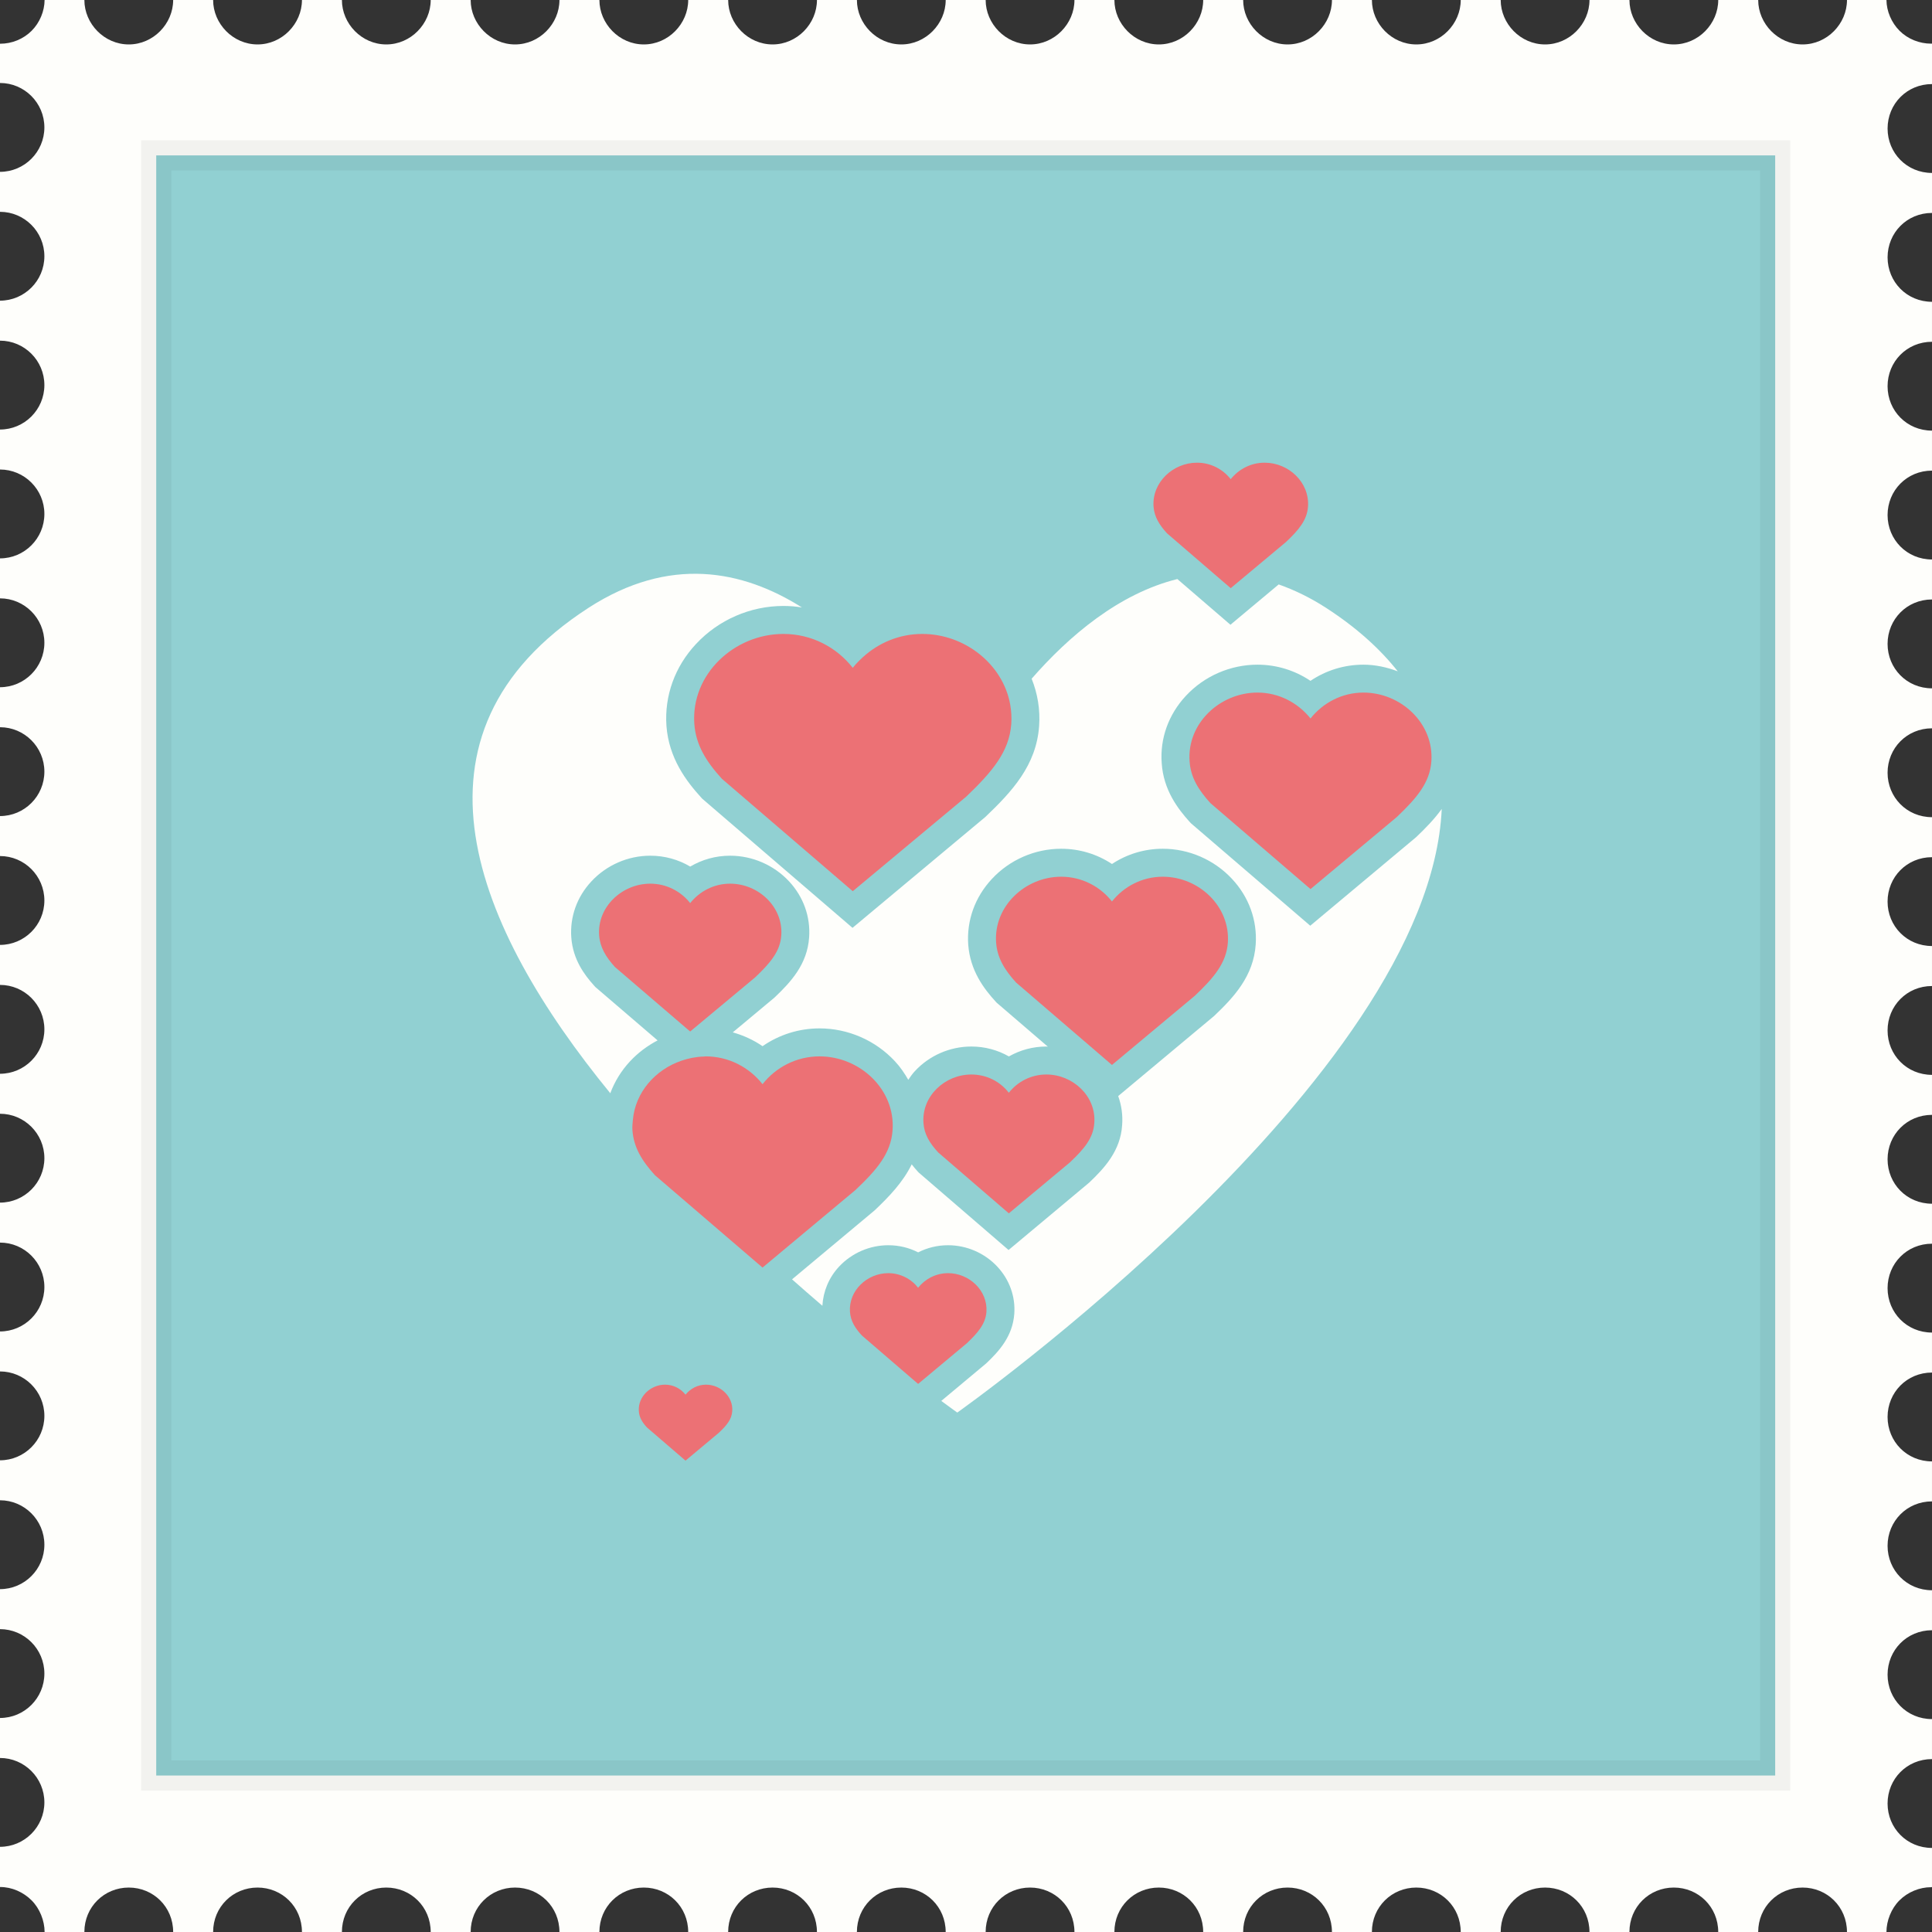 <?xml version="1.0" encoding="utf-8"?>
<!-- Generator: Adobe Illustrator 17.1.0, SVG Export Plug-In . SVG Version: 6.00 Build 0)  -->
<!DOCTYPE svg PUBLIC "-//W3C//DTD SVG 1.1//EN" "http://www.w3.org/Graphics/SVG/1.1/DTD/svg11.dtd">
<svg version="1.1" id="love-stamp-11" xmlns="http://www.w3.org/2000/svg" xmlns:xlink="http://www.w3.org/1999/xlink" x="0px"
	 y="0px" viewBox="0 0 1009.996 1009.996" enable-background="new 0 0 1009.996 1009.996" xml:space="preserve">
<rect x="0" y="0" width="1009.996" height="1009.996" fill="#333333" stroke="none"/>
<g id="love-stamp-11-stamp">
	<path fill="#FEFEFB" d="M986.777,134.535c0-12.822,10.08-23.218,23.219-23.218V90.407
		c-13.139,0-23.219-10.396-23.219-23.218c0-12.832,10.08-23.238,23.219-23.238V22.814c0,0-0.355,0.01-0.435,0.01
		c-6.115,0-12.19-2.397-16.511-6.717c-4.261-4.271-6.806-10.268-6.865-16.107h-20.634
		c0,12.408-10.396,23.228-23.218,23.228c-12.803,0-23.198-10.82-23.198-23.228h-20.891
		c0,12.408-10.396,23.228-23.218,23.228c-12.822,0-23.198-10.82-23.198-23.228H830.938
		c0,12.408-10.396,23.228-23.218,23.228c-12.822,0-23.198-10.82-23.198-23.228h-20.891
		c0,12.408-10.396,23.228-23.218,23.228c-12.822,0-23.219-10.82-23.219-23.228h-20.89
		c0,12.408-10.376,23.228-23.198,23.228c-12.822,0-23.219-10.82-23.219-23.228h-20.89
		c0,12.408-10.376,23.228-23.198,23.228S582.582,12.408,582.582,0h-20.89c0,12.408-10.396,23.228-23.198,23.228
		c-12.822,0-23.219-10.82-23.219-23.228h-20.89c0,12.408-10.396,23.228-23.198,23.228
		c-12.822,0-23.218-10.82-23.218-23.228h-20.89c0,12.408-10.396,23.228-23.198,23.228
		c-12.822,0-23.218-10.82-23.218-23.228h-20.89c0,12.408-10.396,23.228-23.218,23.228
		C323.751,23.228,313.355,12.408,313.355,0h-20.89c0,12.408-10.396,23.228-23.218,23.228
		c-12.802,0-23.198-10.82-23.198-23.228h-20.891c0,12.408-10.396,23.228-23.218,23.228
		c-12.822,0-23.198-10.82-23.198-23.228h-20.891c0,12.408-10.396,23.228-23.218,23.228S111.415,12.408,111.415,0
		H90.525c0,12.408-10.396,23.228-23.198,23.228C54.504,23.228,44.109,12.408,44.109,0h-20.792
		c-0.059,5.839-2.525,11.836-6.786,16.107c-4.32,4.32-10.317,6.756-16.432,6.756C0.079,22.863,0,22.824,0,22.824
		v20.555c12.763,0,23.199,10.396,23.199,23.218c0,12.832-10.435,23.238-23.199,23.238v20.9
		c12.763,0,23.199,10.396,23.199,23.227c0,12.822-10.435,23.218-23.199,23.218v20.91
		c12.763,0,23.199,10.396,23.199,23.229S12.763,224.546,0,224.546v20.9c12.763,0,23.199,10.405,23.199,23.228
		c0,12.822-10.435,23.229-23.199,23.229v20.9c12.763,0,23.199,10.396,23.199,23.228S12.763,359.258,0,359.258v20.91
		c12.763,0,23.199,10.396,23.199,23.218c0,12.832-10.435,23.228-23.199,23.228v20.9
		c12.763,0,23.199,10.406,23.199,23.238c0,12.822-10.435,23.218-23.199,23.218v20.91
		c12.763,0,23.199,10.396,23.199,23.229c0,12.822-10.435,23.228-23.199,23.228v20.9
		c12.763,0,23.199,10.396,23.199,23.227c0,12.822-10.435,23.229-23.199,23.229v20.9
		c12.763,0,23.199,10.396,23.199,23.227c0,12.822-10.435,23.228-23.199,23.228v20.9
		c12.763,0,23.199,10.406,23.199,23.227c0,12.832-10.435,23.229-23.199,23.229v20.899
		c12.763,0,23.199,10.406,23.199,23.229c0,12.832-10.435,23.227-23.199,23.227v20.91
		c12.763,0,23.199,10.396,23.199,23.227c0,12.822-10.435,23.219-23.199,23.219v20.91
		c12.763,0,23.199,10.396,23.199,23.227c0,12.822-10.435,23.218-23.199,23.218v21.009c0,0,0.079,0,0.099,0
		c6.115,0,12.112,2.663,16.432,6.993c4.301,4.301,6.767,10.682,6.786,16.521h20.792
		c0-13.139,10.396-23.229,23.218-23.229c12.803,0,23.198,10.09,23.198,23.229h20.891
		c0-13.139,10.396-23.229,23.218-23.229s23.218,10.09,23.218,23.229h20.891c0-13.139,10.376-23.229,23.198-23.229
		c12.822,0,23.218,10.09,23.218,23.229h20.891c0-13.139,10.396-23.229,23.198-23.229
		c12.822,0,23.218,10.09,23.218,23.229h20.89c0-13.139,10.396-23.229,23.198-23.229
		c12.822,0,23.218,10.09,23.218,23.229h20.89c0-13.139,10.396-23.229,23.218-23.229
		c12.802,0,23.198,10.09,23.198,23.229h20.89c0-13.139,10.396-23.229,23.218-23.229
		c12.802,0,23.198,10.09,23.198,23.229h20.89c0-13.139,10.396-23.229,23.219-23.229
		c12.802,0,23.198,10.09,23.198,23.229h20.89c0-13.139,10.396-23.229,23.219-23.229s23.198,10.09,23.198,23.229
		h20.89c0-13.139,10.396-23.229,23.219-23.229c12.822,0,23.198,10.09,23.198,23.229h20.89
		c0-13.139,10.396-23.229,23.219-23.229c12.822,0,23.218,10.09,23.218,23.229h20.891
		c0-13.139,10.376-23.229,23.198-23.229c12.822,0,23.218,10.09,23.218,23.229h20.891
		c0-13.139,10.376-23.229,23.198-23.229c12.822,0,23.218,10.09,23.218,23.229h20.891
		c0-13.139,10.396-23.229,23.198-23.229c12.822,0,23.218,10.09,23.218,23.229h20.634
		c0.019-5.84,2.486-12.221,6.786-16.521c4.32-4.33,10.475-6.895,16.59-6.895c0.079,0,0.435-0.099,0.435-0.089
		v-20.437c-13.139,0-23.219-10.396-23.219-23.218c0-12.842,10.08-23.228,23.219-23.228v-20.91
		c-13.139,0-23.219-10.396-23.219-23.229c0-12.822,10.08-23.228,23.219-23.228v-20.9
		c-13.139,0-23.219-10.396-23.219-23.227c0-12.832,10.08-23.229,23.219-23.229v-20.901
		c-13.139,0-23.219-10.405-23.219-23.227c0-12.822,10.08-23.227,23.219-23.227v-20.9
		c-13.139,0-23.219-10.406-23.219-23.227c0-12.833,10.08-23.229,23.219-23.229v-20.899
		c-13.139,0-23.219-10.406-23.219-23.229c0-12.832,10.08-23.227,23.219-23.227v-20.91
		c-13.139,0-23.219-10.396-23.219-23.218c0-12.832,10.08-23.229,23.219-23.229v-20.91
		c-13.139,0-23.219-10.396-23.219-23.228c0-12.822,10.08-23.218,23.219-23.218v-20.91
		c-13.139,0-23.219-10.396-23.219-23.229s10.08-23.227,23.219-23.227v-20.9c-13.139,0-23.219-10.405-23.219-23.228
		c0-12.822,10.08-23.229,23.219-23.229v-20.9c-13.139,0-23.219-10.396-23.219-23.228
		c0-12.832,10.08-23.228,23.219-23.228v-20.91c-13.139,0-23.219-10.396-23.219-23.218
		c0-12.832,10.08-23.228,23.219-23.228v-20.9C996.857,157.773,986.777,147.367,986.777,134.535z"/>
	<g>
		<rect x="81.668" y="81.234" fill="#91D0D2" width="846.345" height="846.966"/>
		<path opacity="0.05" d="M920.141,89.125v831.194H89.539V89.125H920.141 M935.903,73.353H73.777v862.726h862.126V73.353
			L935.903,73.353z"/>
	</g>
</g>
<g id="love-stamp-11-hearts">
	<path fill="#FEFEFB" d="M740.305,437.652L684.962,483.94l-62.336-53.528l-0.611-0.65
		c-6.371-7.023-13.799-16.886-14.706-30.813c-0.957-12.852,3.521-25.388,12.625-35.172
		c9.626-10.356,23.277-16.304,37.431-16.304c9.982,0,19.578,2.978,27.716,8.453
		c8.117-5.474,17.684-8.453,27.677-8.453c6.203,0,12.24,1.331,17.951,3.482
		c-9.302-11.776-21.602-22.902-37.451-33.17c-8.443-5.464-16.698-9.39-24.796-12.26l-25.221,21.077l-27.755-23.889
		c-30.576,7.585-56.625,29.728-76.174,52.098c3.117,7.782,4.518,16.137,3.916,24.668
		c-1.44,20.575-14.125,34.285-28.131,47.62l-69.427,57.956l-78.481-67.445l-0.602-0.641
		c-7.802-8.571-16.925-20.564-18.188-37.471c-1.095-15.741,4.37-30.95,15.437-42.816
		c11.767-12.655,28.436-19.904,45.706-19.904c3.284,0,6.51,0.266,9.685,0.779
		c-31.089-19.599-69.339-27.144-111.612,0.227c-101.927,66.054-59.337,167.182,11.422,253.732
		c2.269-6.046,5.701-11.728,10.326-16.689c4.172-4.478,9.074-8.127,14.41-10.938l-32.548-27.913l-0.651-0.73
		c-5.109-5.672-11.066-13.661-11.915-25.142c-0.769-10.85,2.959-21.245,10.515-29.352
		c7.939-8.532,19.154-13.414,30.783-13.414c7.486,0,14.656,1.992,20.87,5.681
		c6.264-3.688,13.385-5.681,20.841-5.681c11.659,0,22.863,4.882,30.813,13.384
		c7.555,8.118,11.264,18.533,10.514,29.294c-0.967,14.085-9.479,23.277-18.128,31.504l-21.788,18.168
		c5.533,1.568,10.81,3.955,15.554,7.229c8.66-5.987,18.977-9.301,29.807-9.301
		c14.884,0,29.235,6.263,39.374,17.151c2.802,2.999,5.05,6.293,7.003,9.726c1.065-1.549,2.131-3.106,3.442-4.518
		c7.604-8.216,18.375-12.881,29.54-12.881c7.043,0,13.77,1.834,19.629,5.178c5.897-3.344,12.614-5.178,19.598-5.178
		c0.257,0,0.513,0.079,0.769,0.079l-26.759-22.982l-0.603-0.66c-6.125-6.697-13.256-16.146-14.271-29.698
		c-0.878-12.625,3.502-24.816,12.349-34.324c9.341-10.06,22.558-15.801,36.228-15.801
		c9.598,0,18.779,2.801,26.572,7.97c7.811-5.168,16.984-7.97,26.561-7.97c13.66,0,26.857,5.74,36.178,15.742
		c8.867,9.469,13.257,21.66,12.398,34.314c-1.134,16.521-11.402,27.549-21.798,37.411l-50.086,41.82
		c1.726,4.804,2.456,9.923,2.062,15.15c-0.828,13.473-9.33,22.597-17.23,30.093l-42.145,35.231l-46.949-40.47
		l-0.572-0.602c-0.986-1.074-2.052-2.357-3.117-3.708c-4.577,9.37-11.895,16.965-19.332,24.017l-43.221,36.099
		c5.415,4.814,10.711,9.41,15.86,13.818c0.444-7.545,3.353-14.696,8.7-20.456
		c6.628-7.102,16.018-11.195,25.753-11.195c5.533,0,10.859,1.292,15.614,3.728
		c4.793-2.437,10.129-3.728,15.643-3.728c9.706,0,19.075,4.064,25.724,11.165
		c6.351,6.807,9.508,15.555,8.896,24.648c-0.888,11.944-8.068,19.678-14.735,26l-23.436,19.568
		c5.316,3.945,8.364,6.096,8.364,6.096S747.289,563.92,753.699,422.896
		C749.793,428.291,745.088,433.115,740.305,437.652z"/>
	<g>
		<path fill="#EC7175" d="M466.61,590.847c1.519-21.305-17.064-38.605-38.171-38.605
			c-12.072,0-22.823,5.681-29.807,14.538c-6.993-8.857-17.714-14.538-29.807-14.538
			c-0.316,0-0.611,0.089-0.927,0.099c-4.064,0.099-7.989,0.907-11.718,2.189
			c-13.631,4.686-24.076,16.501-25.339,30.99c-0.147,1.756-0.365,3.502-0.227,5.326
			c0.661,8.995,4.971,16.037,11.816,23.564l56.2,48.241l4.458-3.719l44.148-36.85
			C458.473,611.462,465.801,602.832,466.61,590.847z"/>
		<path fill="#EC7175" d="M547.025,561.721c-7.949,0-14.992,3.669-19.638,9.538c-4.547-5.869-11.599-9.538-19.589-9.538
			c-13.877,0-26.048,11.343-25.032,25.339c0.375,5.898,3.225,10.563,7.732,15.435l36.889,31.809l31.957-26.66
			c7.417-7.013,12.23-12.703,12.733-20.584C573.113,573.064,560.882,561.721,547.025,561.721z"/>
		<path fill="#EC7175" d="M634.669,299.981l8.709,7.496l7.684-6.411l21.186-17.695
			c6.727-6.332,11.057-11.49,11.54-18.543c0.888-12.645-10.109-22.951-22.676-22.951
			c-7.17,0-13.523,3.383-17.734,8.62c-4.112-5.237-10.455-8.62-17.625-8.62
			c-12.526,0-23.602,10.307-22.715,22.951c0.404,5.336,2.949,9.469,7.022,13.957L634.669,299.981z"/>
		<path fill="#EC7175" d="M377.368,407.115l68.431,58.785l59.229-49.365c13.63-13.02,22.597-23.544,23.642-38.082
			c0.236-3.442,0.02-6.786-0.543-10.021c-3.728-21.146-23.701-37.026-46.002-37.026
			c-11.934,0-22.774,4.616-31.02,12.132c-1.894,1.736-3.708,3.57-5.307,5.582
			c-8.482-10.81-21.561-17.714-36.257-17.714c-25.684,0-48.399,21.088-46.565,47.048
			C363.776,389.361,369.053,397.982,377.368,407.115z"/>
		<path fill="#EC7175" d="M712.757,362.06c-11.166,0-21.186,5.375-27.657,13.533
			c-6.529-8.157-16.52-13.533-27.735-13.533c-19.617,0-36.938,16.136-35.477,35.952
			c0.542,8.305,4.576,14.923,10.938,21.887l52.274,44.887l45.135-37.687c10.434-9.933,17.28-17.981,18.04-29.087
			C749.695,378.196,732.404,362.06,712.757,362.06z"/>
		<path fill="#EC7175" d="M360.807,539.243l1.4-1.174l32.598-27.153c7.891-7.506,13.059-13.552,13.631-21.916
			c1.045-14.913-11.955-27.045-26.77-27.045c-8.413,0-15.958,4.004-20.86,10.159
			c-4.843-6.155-12.408-10.159-20.851-10.159c-14.746,0-27.805,12.132-26.739,27.045
			c0.473,6.233,3.472,11.204,8.226,16.501l38.427,32.943L360.807,539.243z"/>
		<path fill="#EC7175" d="M607.872,458.325c-10.751,0-20.318,5.09-26.572,12.931
			c-6.184-7.841-15.771-12.931-26.561-12.931c-18.76,0-35.359,15.446-33.998,34.433
			c0.582,7.979,4.408,14.272,10.484,20.93l50.075,43.033l43.3-36.139c10.021-9.498,16.531-17.172,17.29-27.824
			C643.181,473.771,626.67,458.325,607.872,458.325z"/>
		<path fill="#EC7175" d="M495.627,665.571c-6.312,0-11.974,3.009-15.663,7.614c-3.61-4.606-9.291-7.614-15.594-7.614
			c-11.027,0-20.801,9.084-20.032,20.22c0.355,4.754,2.594,8.424,6.194,12.339l26.65,22.952l2.782,2.387
			l0.158-0.128l25.339-21.148c5.868-5.572,9.755-10.139,10.218-16.402
			C516.429,674.655,506.655,665.571,495.627,665.571z"/>
		<path fill="#EC7175" d="M369.102,723.863c-4.359,0-8.167,2.042-10.731,5.228c-2.524-3.186-6.361-5.228-10.672-5.228
			c-7.575,0-14.282,6.224-13.729,13.867c0.207,3.256,1.775,5.78,4.212,8.482l20.189,17.369l17.488-14.627
			c4.014-3.816,6.648-6.894,6.934-11.225C383.344,730.087,376.668,723.863,369.102,723.863z"/>
	</g>
</g>
</svg>
